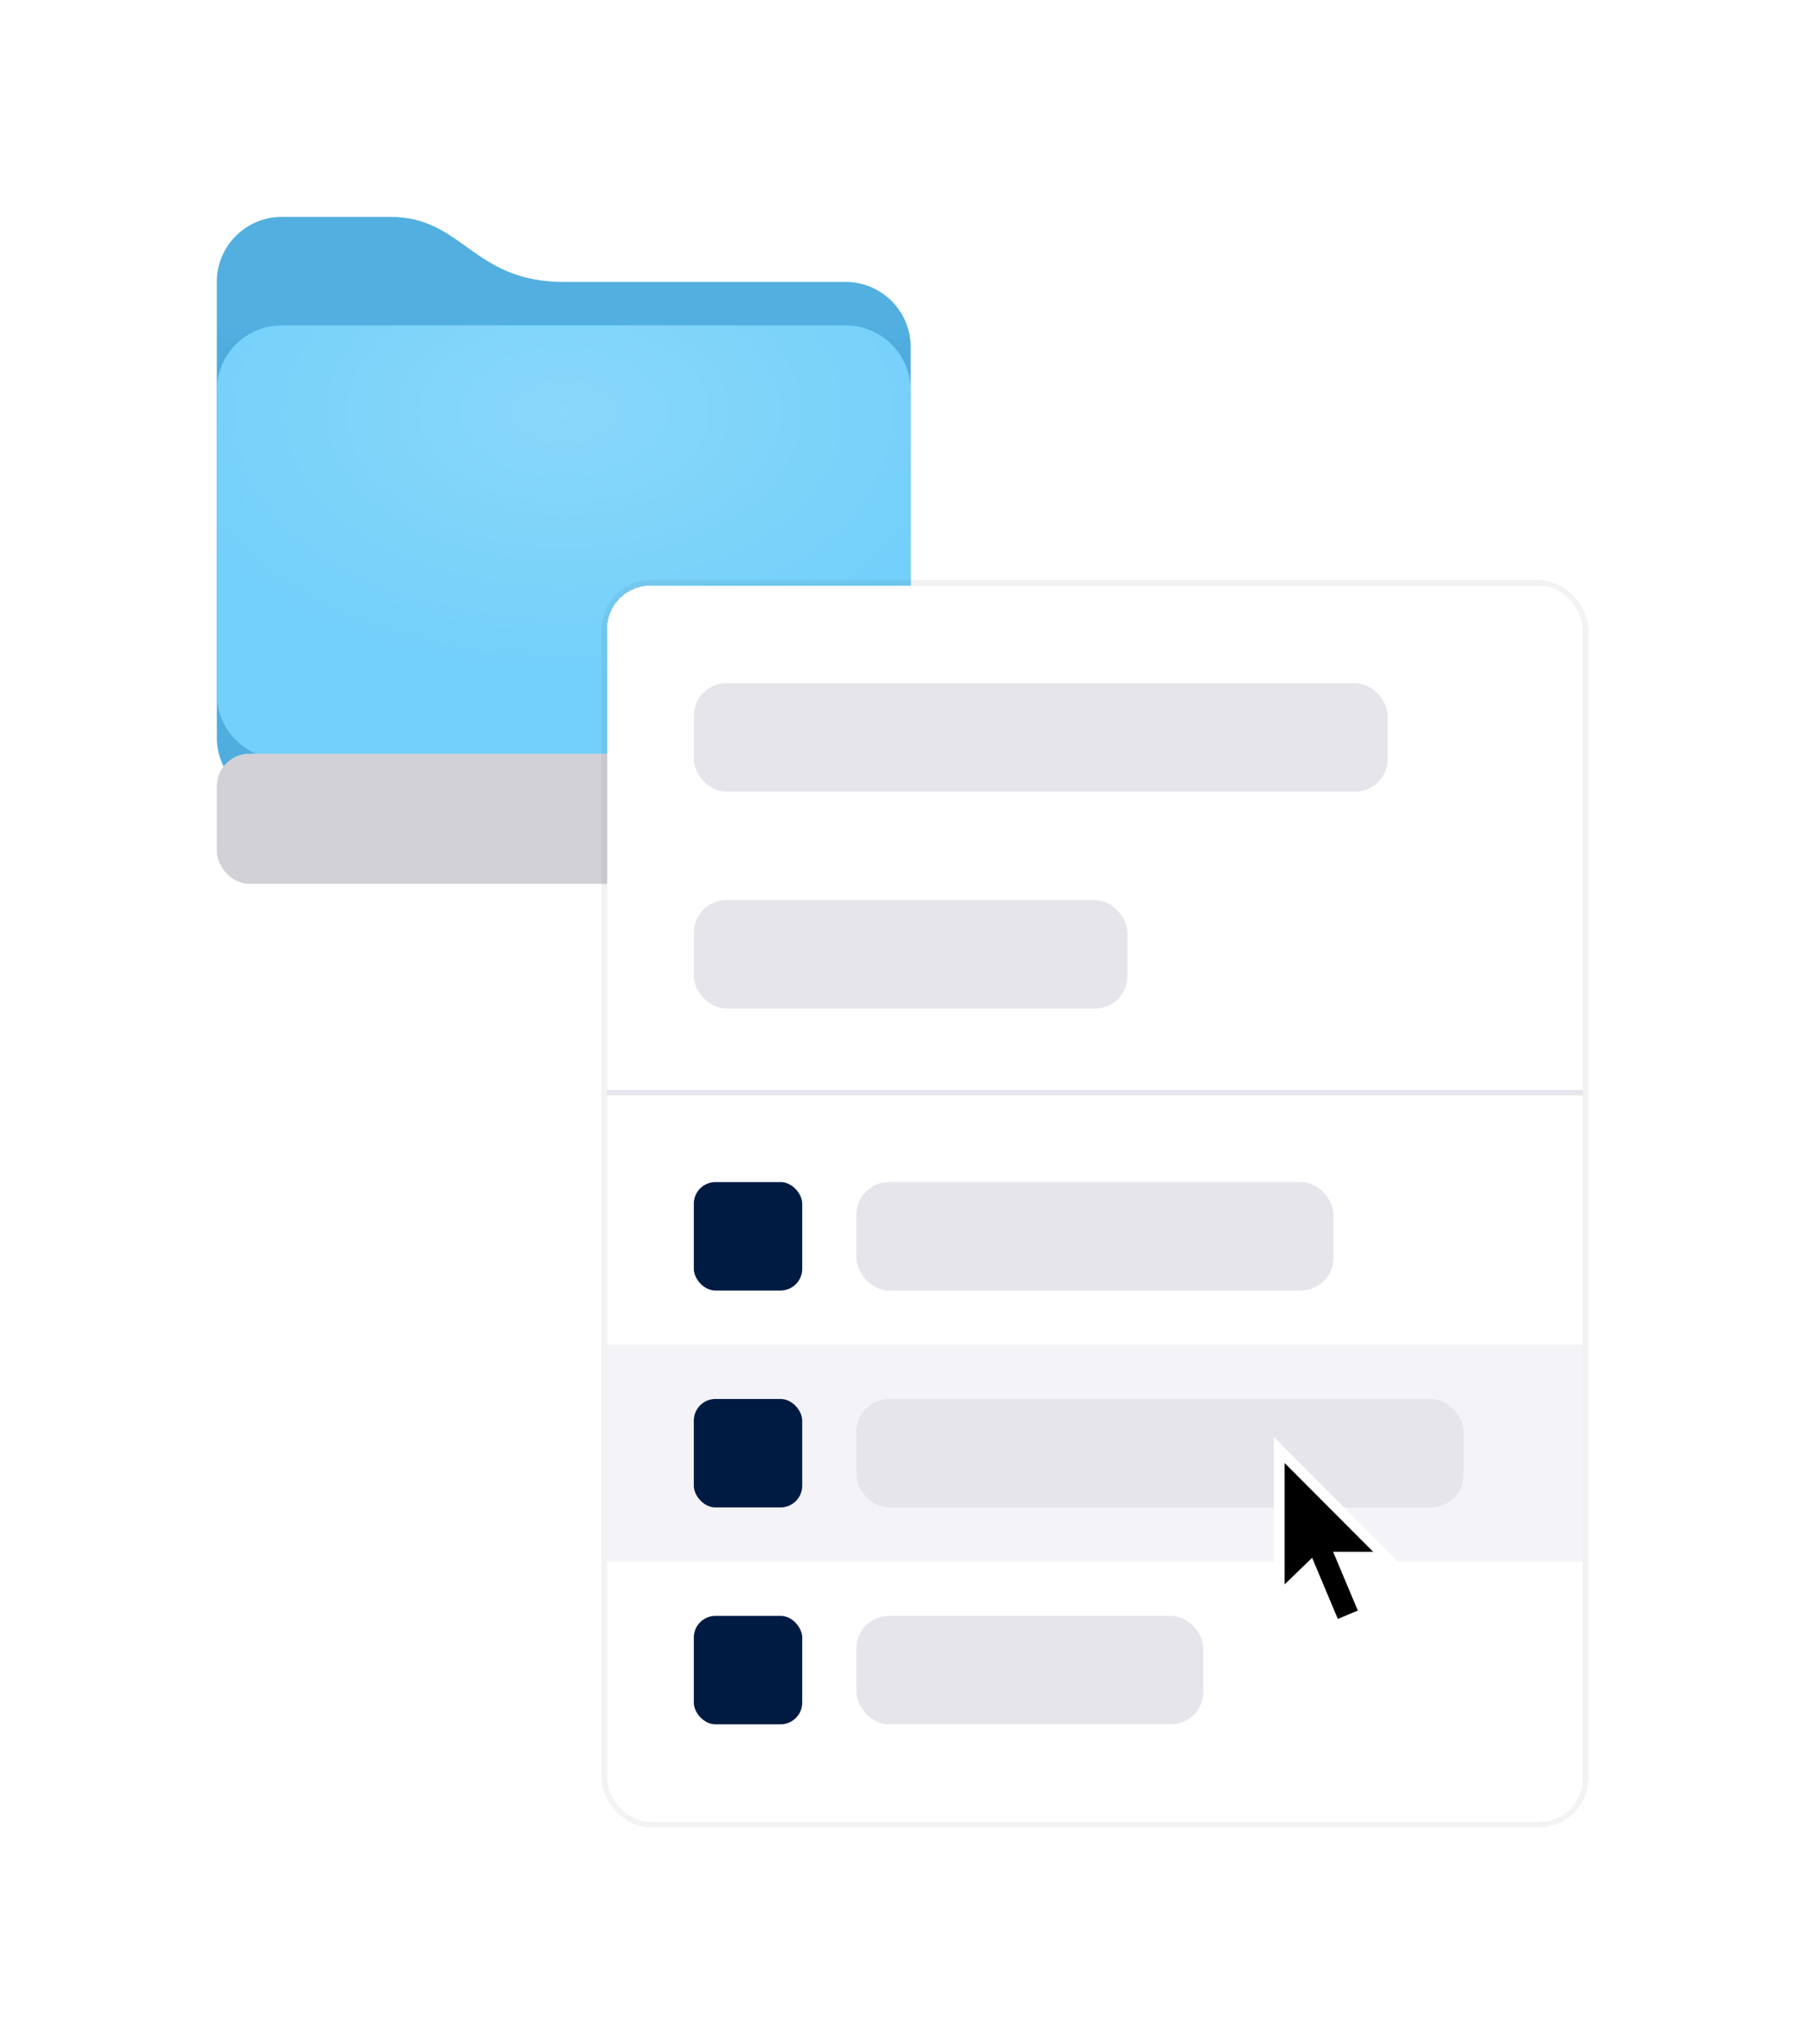 <svg width="333" height="377" viewBox="0 0 333 377" fill="none" xmlns="http://www.w3.org/2000/svg">
<g filter="url(#filter0_d_3023_19071)">
<path d="M40 20C40 13.373 45.373 8 52 8H71.999C85.473 8 87.157 20 103.999 20H156C162.627 20 168 25.373 168 32V104C168 110.627 162.627 116 156 116H52C45.373 116 40 110.627 40 104V20Z" fill="#52AFE0"/>
<path d="M40 20C40 13.373 45.373 8 52 8H71.999C85.473 8 87.157 20 103.999 20H156C162.627 20 168 25.373 168 32V104C168 110.627 162.627 116 156 116H52C45.373 116 40 110.627 40 104V20Z" fill="url(#paint0_linear_3023_19071)" fill-opacity="0.2"/>
<g filter="url(#filter1_i_3023_19071)">
<path d="M40 104V48C40 41.373 45.373 36 52 36L156 36C162.627 36 168 41.373 168 48V104C168 110.627 162.627 116 156 116H52C45.373 116 40 110.627 40 104Z" fill="#73D0FA"/>
<path d="M40 104V48C40 41.373 45.373 36 52 36L156 36C162.627 36 168 41.373 168 48V104C168 110.627 162.627 116 156 116H52C45.373 116 40 110.627 40 104Z" fill="url(#paint1_radial_3023_19071)" fill-opacity="0.16"/>
</g>
</g>
<rect x="40" y="139" width="128" height="24" rx="6" fill="#D1D1D7"/>
<g filter="url(#filter2_d_3023_19071)">
<rect x="112" y="76" width="180" height="228" rx="8" fill="white" shape-rendering="crispEdges"/>
<rect x="128" y="94" width="128" height="20" rx="6" fill="#E5E5EB"/>
<rect x="128" y="134" width="80" height="20" rx="6" fill="#E5E5EB"/>
<line x1="112" y1="169.5" x2="292" y2="169.5" stroke="#E5E5EB"/>
<rect x="128" y="186" width="20" height="20" rx="4" fill="#001B42"/>
<rect x="158" y="186" width="88" height="20" rx="6" fill="#E5E5EB"/>
<rect width="180" height="40" transform="translate(112 216)" fill="#F3F3F8"/>
<rect x="128" y="226" width="20" height="20" rx="4" fill="#001B42"/>
<rect x="158" y="226" width="112" height="20" rx="6" fill="#E5E5EB"/>
<rect x="128" y="266" width="20" height="20" rx="4" fill="#001B42"/>
<rect x="158" y="266" width="64" height="20" rx="6" fill="#E5E5EB"/>
<rect x="111.5" y="75.5" width="181" height="229" rx="8.5" stroke="black" stroke-opacity="0.05" shape-rendering="crispEdges"/>
</g>
<g filter="url(#filter3_dd_3023_19071)">
<path fill-rule="evenodd" clip-rule="evenodd" d="M235 264.03V232L258.182 255.238H244.62L243.798 255.486L235 264.03Z" fill="white"/>
<path fill-rule="evenodd" clip-rule="evenodd" d="M253.168 265.378L245.958 268.448L236.594 246.27L243.966 243.164L253.168 265.378Z" fill="white"/>
<path fill-rule="evenodd" clip-rule="evenodd" d="M250.501 264.018L246.813 265.566L240.613 250.818L244.295 249.268L250.501 264.018Z" fill="black"/>
<path fill-rule="evenodd" clip-rule="evenodd" d="M237 236.814V259.19L242.938 253.458L243.794 253.18H253.33L237 236.814Z" fill="black"/>
</g>
<defs>
<filter id="filter0_d_3023_19071" x="0" y="-8" width="208" height="208" filterUnits="userSpaceOnUse" color-interpolation-filters="sRGB">
<feFlood flood-opacity="0" result="BackgroundImageFix"/>
<feColorMatrix in="SourceAlpha" type="matrix" values="0 0 0 0 0 0 0 0 0 0 0 0 0 0 0 0 0 0 127 0" result="hardAlpha"/>
<feOffset dy="32"/>
<feGaussianBlur stdDeviation="20"/>
<feComposite in2="hardAlpha" operator="out"/>
<feColorMatrix type="matrix" values="0 0 0 0 0 0 0 0 0 0 0 0 0 0 0 0 0 0 0.04 0"/>
<feBlend mode="normal" in2="BackgroundImageFix" result="effect1_dropShadow_3023_19071"/>
<feBlend mode="normal" in="SourceGraphic" in2="effect1_dropShadow_3023_19071" result="shape"/>
</filter>
<filter id="filter1_i_3023_19071" x="40" y="28" width="128" height="88" filterUnits="userSpaceOnUse" color-interpolation-filters="sRGB">
<feFlood flood-opacity="0" result="BackgroundImageFix"/>
<feBlend mode="normal" in="SourceGraphic" in2="BackgroundImageFix" result="shape"/>
<feColorMatrix in="SourceAlpha" type="matrix" values="0 0 0 0 0 0 0 0 0 0 0 0 0 0 0 0 0 0 127 0" result="hardAlpha"/>
<feOffset dy="-8"/>
<feGaussianBlur stdDeviation="4"/>
<feComposite in2="hardAlpha" operator="arithmetic" k2="-1" k3="1"/>
<feColorMatrix type="matrix" values="0 0 0 0 0.322 0 0 0 0 0.686 0 0 0 0 0.878 0 0 0 0.32 0"/>
<feBlend mode="normal" in2="shape" result="effect1_innerShadow_3023_19071"/>
</filter>
<filter id="filter2_d_3023_19071" x="71" y="67" width="262" height="310" filterUnits="userSpaceOnUse" color-interpolation-filters="sRGB">
<feFlood flood-opacity="0" result="BackgroundImageFix"/>
<feColorMatrix in="SourceAlpha" type="matrix" values="0 0 0 0 0 0 0 0 0 0 0 0 0 0 0 0 0 0 127 0" result="hardAlpha"/>
<feOffset dy="32"/>
<feGaussianBlur stdDeviation="20"/>
<feComposite in2="hardAlpha" operator="out"/>
<feColorMatrix type="matrix" values="0 0 0 0 0 0 0 0 0 0 0 0 0 0 0 0 0 0 0.08 0"/>
<feBlend mode="normal" in2="BackgroundImageFix" result="effect1_dropShadow_3023_19071"/>
<feBlend mode="normal" in="SourceGraphic" in2="effect1_dropShadow_3023_19071" result="shape"/>
</filter>
<filter id="filter3_dd_3023_19071" x="197" y="219" width="100" height="114" filterUnits="userSpaceOnUse" color-interpolation-filters="sRGB">
<feFlood flood-opacity="0" result="BackgroundImageFix"/>
<feColorMatrix in="SourceAlpha" type="matrix" values="0 0 0 0 0 0 0 0 0 0 0 0 0 0 0 0 0 0 127 0" result="hardAlpha"/>
<feMorphology radius="12" operator="erode" in="SourceAlpha" result="effect1_dropShadow_3023_19071"/>
<feOffset dy="25"/>
<feGaussianBlur stdDeviation="25"/>
<feComposite in2="hardAlpha" operator="out"/>
<feColorMatrix type="matrix" values="0 0 0 0 0 0 0 0 0 0 0 0 0 0 0 0 0 0 0.25 0"/>
<feBlend mode="normal" in2="BackgroundImageFix" result="effect1_dropShadow_3023_19071"/>
<feColorMatrix in="SourceAlpha" type="matrix" values="0 0 0 0 0 0 0 0 0 0 0 0 0 0 0 0 0 0 127 0" result="hardAlpha"/>
<feMorphology radius="6" operator="erode" in="SourceAlpha" result="effect2_dropShadow_3023_19071"/>
<feOffset dy="8"/>
<feGaussianBlur stdDeviation="5"/>
<feComposite in2="hardAlpha" operator="out"/>
<feColorMatrix type="matrix" values="0 0 0 0 0 0 0 0 0 0 0 0 0 0 0 0 0 0 0.1 0"/>
<feBlend mode="normal" in2="effect1_dropShadow_3023_19071" result="effect2_dropShadow_3023_19071"/>
<feBlend mode="normal" in="SourceGraphic" in2="effect2_dropShadow_3023_19071" result="shape"/>
</filter>
<linearGradient id="paint0_linear_3023_19071" x1="103.999" y1="28" x2="103.999" y2="52" gradientUnits="userSpaceOnUse">
<stop stop-color="#52AFE0"/>
<stop offset="1" stop-color="#00529E" stop-opacity="0.1"/>
</linearGradient>
<radialGradient id="paint1_radial_3023_19071" cx="0" cy="0" r="1" gradientUnits="userSpaceOnUse" gradientTransform="translate(104 52) rotate(90) scale(48 76.8)">
<stop stop-color="white"/>
<stop offset="1" stop-color="white" stop-opacity="0"/>
</radialGradient>
</defs>
</svg>
